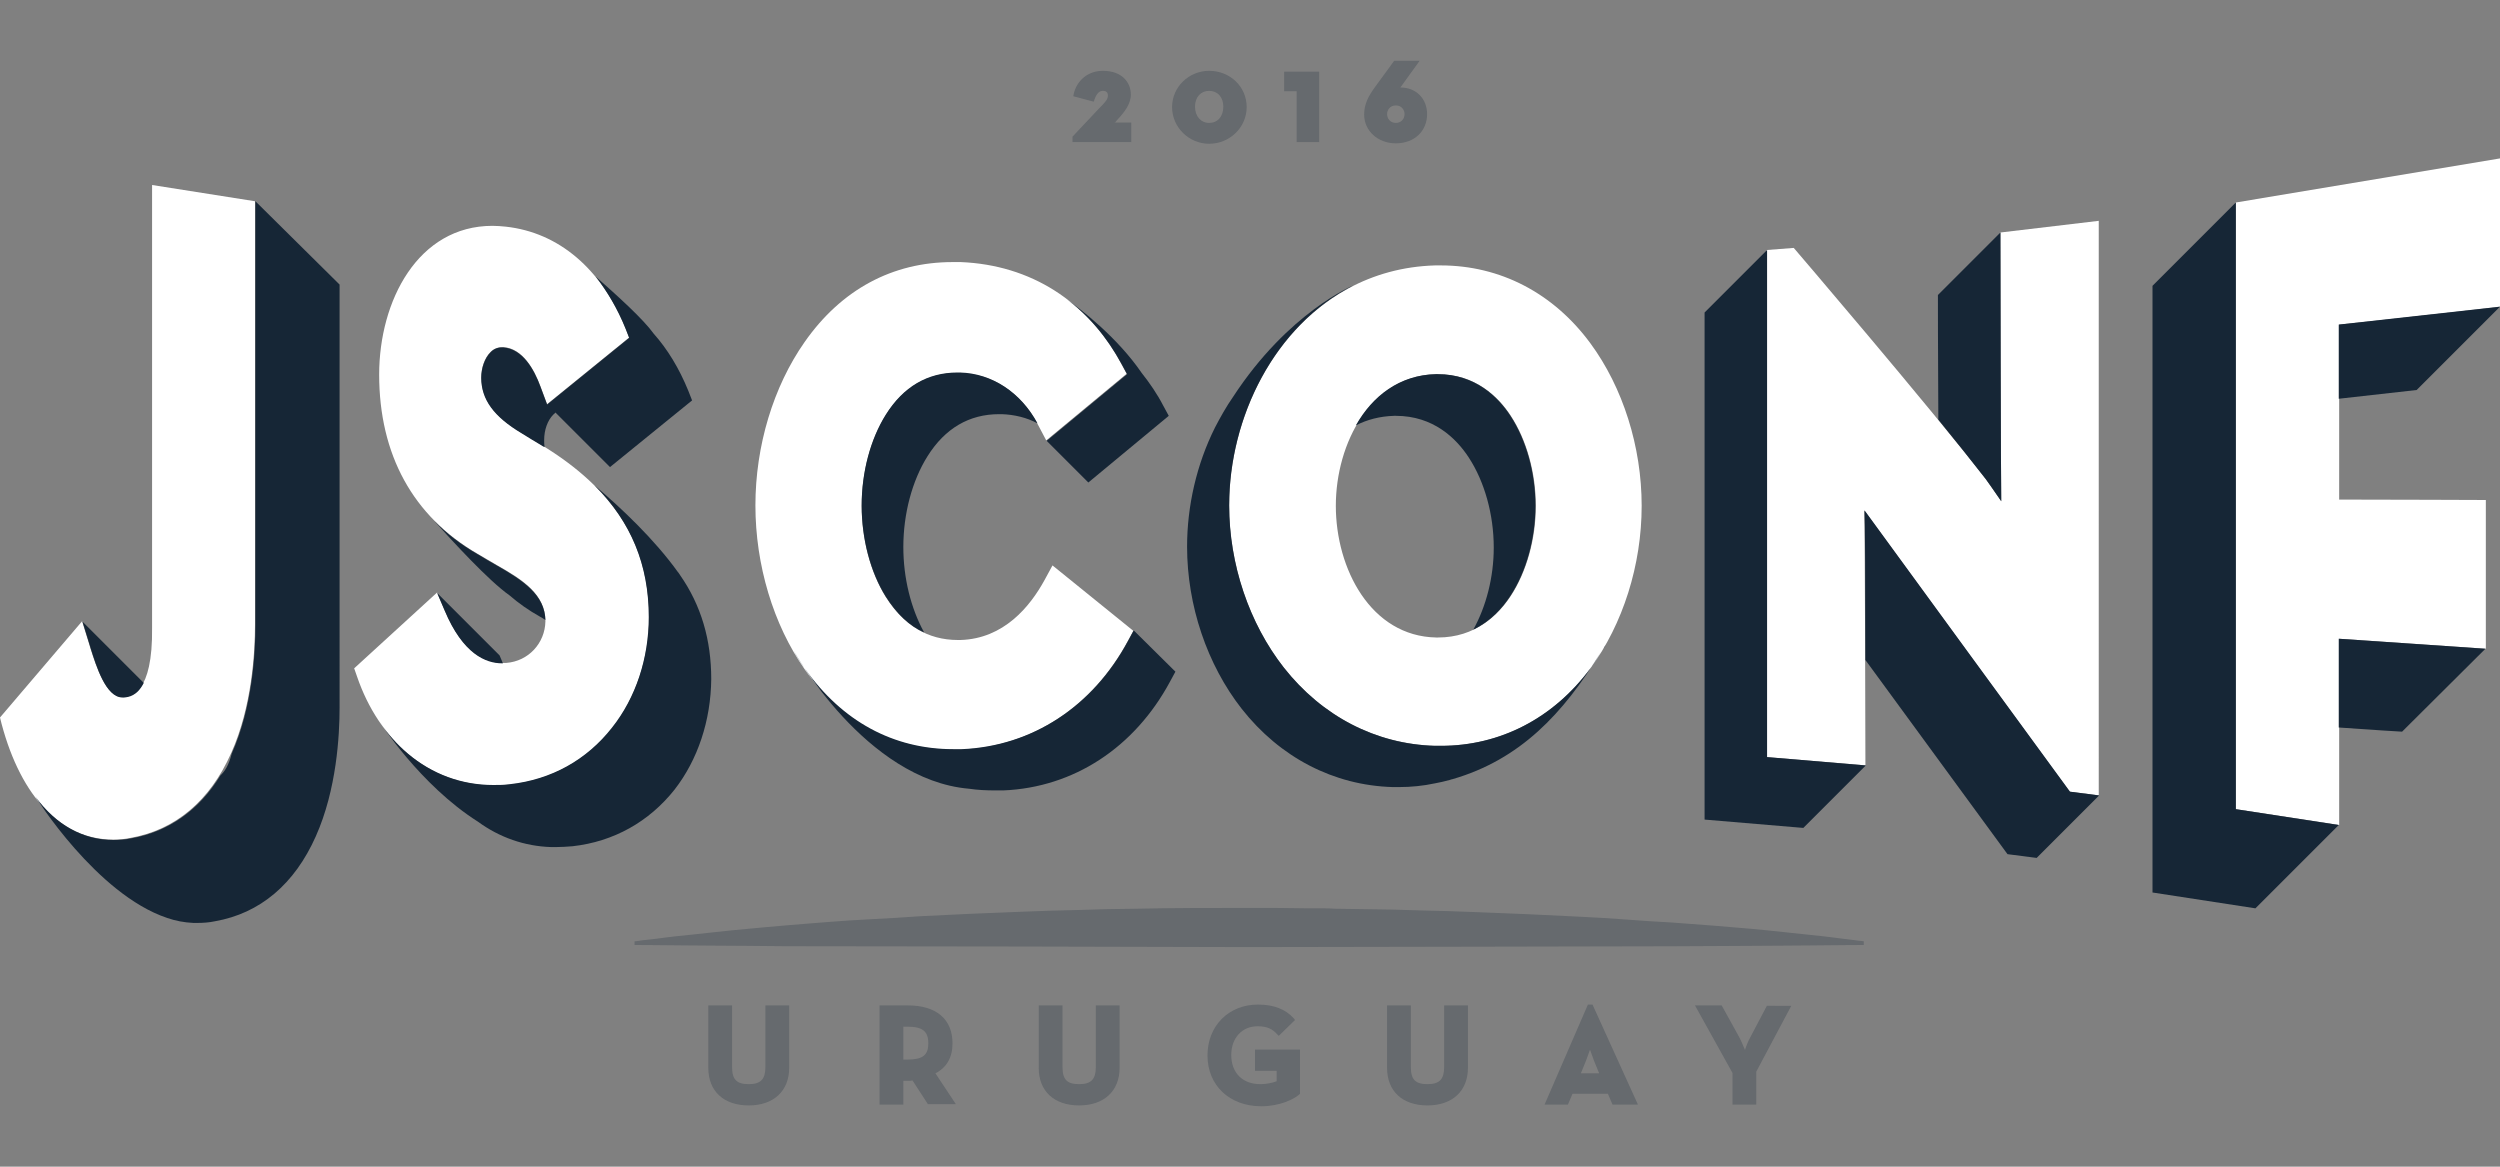 <?xml version="1.0" encoding="utf-8"?>
<!-- Generator: Adobe Illustrator 18.0.0, SVG Export Plug-In . SVG Version: 6.00 Build 0)  -->
<!DOCTYPE svg PUBLIC "-//W3C//DTD SVG 1.1//EN" "http://www.w3.org/Graphics/SVG/1.1/DTD/svg11.dtd">
<svg version="1.1" id="Layer_1" xmlns="http://www.w3.org/2000/svg" xmlns:xlink="http://www.w3.org/1999/xlink" x="0px" y="0px"
	 viewBox="0 0 600 280" enable-background="new 0 0 600 280" xml:space="preserve">
<rect x="0" y="0" width="600" height="280" fill="#808080" stroke="none"/>
<g>
	<g>
		<g>
			<path fill="#FFFFFF" d="M36.5,44.4l0,106.2c0.2,16-5.1,16.5-6.8,16.7c-0.1,0-0.3,0-0.4,0c-3.9,0-6.3-7.6-7.6-11.7
				c-0.1-0.3-0.2-0.7-0.3-1l-1.7-5.5L0,172.2l0.4,1.6c4.7,17.6,14.4,27.7,26.7,27.7c1.4,0,2.8-0.1,4.2-0.4
				c10.8-1.9,19.1-8.9,24.2-20.4c5-11.2,5.7-24.2,5.7-30.9V48.3L36.5,44.4z"/>
			<path fill="#FFFFFF" d="M129.8,106.7c-1.8-1.1-2.7-1.7-4.6-2.8l0,0c-6.7-4-9.6-8.1-9.7-13.3c0-2.4,0.8-4.7,2.2-6.1
				c0.9-0.9,1.9-1.2,3.1-1.2c4.6,0.3,7.4,5.3,8.9,9.4l1.6,4.3l19.7-16l-0.9-2.3c-5.8-14.2-16-22.9-28.7-24.3
				c-1.1-0.1-2.1-0.2-3.2-0.2c-17.9,0-27.2,18-27.2,35.7c0,19.2,8.1,34,23.6,43c1.8,1.1,2.8,1.6,4.6,2.7c6.4,3.6,11.7,7.1,11.7,13.5
				c-0.1,5.3-4.1,9.6-9.4,10c-0.3,0-0.6,0-0.9,0c-3.9,0-9.5-2.2-13.9-12.7l-1.8-4.2L85,160.4l0.7,2c2.6,7.6,6.8,13.9,12.2,18.5
				c5.9,5,13,7.6,20.6,7.6c1.3,0,2.7-0.1,4-0.2c9.9-1.1,18.4-5.9,24.5-13.6c5.6-7.2,8.7-16.6,8.8-26.5
				C155.7,130.6,147.5,117.4,129.8,106.7z"/>
			<path fill="#FFFFFF" d="M252.6,135.7l-1.9,3.5c-3.5,6.4-9.8,14.1-20.2,14.4c-0.2,0-0.4,0-0.6,0c-7.2,0-13-3.5-17.3-10.3
				c-3.7-5.9-5.8-13.9-5.8-21.9c0-8,2.1-15.9,5.8-21.8c4.2-6.7,10-10.1,17.2-10.1c0.2,0,0.4,0,0.6,0c7.9,0.2,14.9,4.9,18.8,12.6
				l1.9,3.6l19.3-16l-1.3-2.4c-8.1-15-21.7-23.7-38.5-24.4c-0.7,0-1.3,0-2,0c-14.4,0-26.7,6.6-35.5,19.2
				c-7.5,10.7-11.8,24.9-11.8,39.2c0,14.3,4.3,28.6,11.8,39.3c8.8,12.6,21.1,19.3,35.6,19.3c0.7,0,1.3,0,2,0
				c16.9-0.7,31.5-10.3,40-26.1l1.3-2.4L252.6,135.7z"/>
			<path fill="#FFFFFF" d="M345.8,63.7c-0.4,0-0.9,0-1.4,0c-30.9,0.9-49.4,30-49.4,57.6c0,14.1,4.8,28.3,13.1,38.9
				c9.2,11.7,22.1,18.4,36.3,18.8c0.5,0,0.9,0,1.4,0c14.3,0,27-6.6,35.9-18.6c7.8-10.6,12.3-24.8,12.3-39s-4.5-28.4-12.3-39
				C372.8,70.3,360,63.7,345.8,63.7z M368.6,121.4c0,7.9-2.2,15.8-6,21.6c-3,4.6-8.5,10-17.5,10c-0.1,0-0.3,0-0.4,0
				c-15.7-0.3-24.1-16.5-24.1-31.6c0-15.1,8.5-31.3,24.1-31.6c0.1,0,0.3,0,0.4,0c9,0,14.5,5.4,17.5,10
				C366.4,105.6,368.6,113.5,368.6,121.4z"/>
			<path fill="#FFFFFF" d="M480.1,55.8c0,0,0.1,61.5,0.2,64.5c-1.2-1.8-3.7-5.3-3.7-5.3c-13.9-17.9-46.1-55.5-46.1-55.5l-6.5,0.5
				v121.7l23.7,2c0,0-0.1-58.5-0.3-61.2c1.2,1.7,49.3,67.5,49.3,67.5l7,0.9V53L480.1,55.8z"/>
			<path fill="#FFFFFF" d="M536.6,48.6v145.6l24.8,3.8v-44.7c10.6,0.7,35.2,2.4,35.2,2.4V120c0,0-24.5-0.1-35.2-0.1v-42
				c11.9-1.2,38.7-4.3,38.7-4.3V38L536.6,48.6z"/>
		</g>
		<g>
			<g>
				<path fill="#162636" d="M61.3,48.3v101.7c0,6.7-0.7,19.7-5.7,30.9c0,0,0,0,0,0c-0.7,2.8-1.7,4.3-2.7,5.2
					c-5.1,8.3-12.4,13.5-21.4,15.1c-1.4,0.3-2.9,0.4-4.2,0.4c-7.4,0-13.8-3.6-18.8-10.4l0,0c0,0,14.6,23.4,31.6,29.1
					c2,0.7,4.1,1.1,6.3,1.2c0.3,0,0.6,0,1,0c1.4,0,2.8-0.1,4.2-0.4c10.8-1.9,19.1-8.9,24.2-20.4c5-11.2,5.7-24.2,5.7-30.9V68.3
					L61.3,48.3z"/>
				<path fill="#162636" d="M21.8,155.7c1.3,4.1,3.6,11.7,7.6,11.7c0.1,0,0.3,0,0.4,0c1-0.1,3.1-0.3,4.7-3.5l-14.7-14.7l1.7,5.5
					C21.6,155,21.7,155.3,21.8,155.7z"/>
			</g>
			<g>
				<polygon fill="#162636" points="100.9,121.4 100.9,121.4 100.9,121.4 				"/>
				<path fill="#162636" d="M150.1,78.8l0.9,2.3l-19.7,16l-1.6-4.3c-1.5-4.1-4.3-9.1-8.9-9.4c-1.2-0.1-2.3,0.3-3.1,1.2
					c-1.3,1.3-2.2,3.7-2.2,6.1c0,5.2,3,9.3,9.7,13.3l0,0c1.8,1.1,2.7,1.7,4.6,2.8c0.3,0.2,0.6,0.4,0.9,0.5c0,0,0,0,0,0
					c-0.1-0.5-0.1-1.1-0.1-1.7c0-2.4,0.8-4.7,2.2-6.1c0.2-0.2,0.4-0.3,0.5-0.5l13.1,13.1l19.7-16l-0.9-2.3c-2.2-5.4-5-10-8.3-13.7
					l0,0c-2.5-3.5-8.6-9-13.9-13.7C145.7,69.9,148.2,74.1,150.1,78.8z"/>
				<path fill="#162636" d="M120.5,159.2c0.1,0,0.1,0,0.2,0l-0.8-1.9l-15-15l1.8,4.2C111.1,157,116.6,159.2,120.5,159.2z"/>
				<path fill="#162636" d="M119.2,135.7c-1.9-1.1-2.8-1.6-4.6-2.7c-4-2.3-7.5-5-10.5-8.1c4.6,5.1,13.1,14.4,18.2,18c0,0,0,0,0,0
					c2.2,1.9,4.6,3.6,7.3,5.1c0.5,0.3,0.9,0.5,1.3,0.8C130.7,142.7,125.5,139.3,119.2,135.7z"/>
				<path fill="#162636" d="M163.2,138C163.2,138,163.2,138,163.2,138c-0.1-0.2-0.3-0.4-0.4-0.6c0,0-0.1-0.1-0.1-0.1
					c-5.6-7.8-13.5-15.3-20-20.8c8.8,8.8,13,19.1,13,31.6c0,9.9-3.1,19.3-8.8,26.5c-6.1,7.8-14.6,12.5-24.5,13.6
					c-1.3,0.2-2.7,0.2-4,0.2c-7.6,0-14.7-2.6-20.6-7.6c-2.5-2.1-4.8-4.7-6.7-7.6c0,0,9.7,15.2,23.6,24c5.2,3.8,11.2,5.9,17.6,6.1
					c0.4,0,0.7,0,1.1,0c1.3,0,2.7-0.1,4-0.2c9.9-1.1,18.4-5.9,24.5-13.6c5.6-7.2,8.7-16.6,8.8-26.5
					C170.7,153.6,168.3,145.3,163.2,138z"/>
			</g>
			<g>
				<path fill="#162636" d="M269.2,87.4l1.3,2.4l-19.3,16l10,10l19.3-16l-1.3-2.4c-1.5-2.9-3.3-5.5-5.2-7.9c0,0,0,0,0,0
					c-5.9-8.6-14.6-15.3-18.3-17.9C261.1,75.5,265.7,80.9,269.2,87.4z"/>
				<path fill="#162636" d="M221.8,151.8c-3.2-5.8-5-13.1-5-20.5c0-8,2.1-15.9,5.8-21.8c4.2-6.7,10-10.1,17.2-10.1
					c0.2,0,0.4,0,0.6,0c3,0.1,6,0.8,8.6,2.2c-4-7.4-10.9-12-18.6-12.2c-0.2,0-0.4,0-0.6,0c-7.2,0-13,3.4-17.2,10.1
					c-3.7,5.9-5.8,13.8-5.8,21.8c0,8,2.1,16,5.8,21.9C215.2,147.3,218.2,150.2,221.8,151.8z"/>
				<path fill="#162636" d="M272.1,151.3l-1.3,2.4c-8.5,15.9-23.1,25.4-40,26.1c-0.7,0-1.4,0-2,0c-14.4,0-26.7-6.7-35.6-19.3
					c-1-1.4-1.9-2.8-2.7-4.3l0,0c0,0,17.2,31,42.1,33.1c0,0,0,0,0,0c2,0.3,4.1,0.4,6.2,0.4c0.7,0,1.3,0,2,0
					c16.9-0.7,31.5-10.3,40-26.1l1.3-2.4L272.1,151.3z"/>
				<path fill="#162636" d="M253.9,70.3C253.9,70.3,253.9,70.3,253.9,70.3L253.9,70.3C253.9,70.3,253.9,70.3,253.9,70.3z"/>
			</g>
			<g>
				<path fill="#162636" d="M381.7,160.4c-8.9,12-21.7,18.6-35.9,18.6c-0.5,0-0.9,0-1.4,0c-14.2-0.4-27.1-7.1-36.3-18.8
					c-8.3-10.6-13.1-24.8-13.1-38.9c0-21.2,10.9-43.2,29.8-52.8l0,0c0,0-15.6,6.4-28.9,26.8c-1.6,2.3-3,4.8-4.3,7.3c0,0,0,0,0,0l0,0
					c-4.4,8.8-6.7,18.8-6.7,28.6c0,14.1,4.8,28.3,13.1,38.9c9.2,11.7,22.1,18.4,36.3,18.8c0.5,0,0.9,0,1.4,0c3,0,5.9-0.3,8.7-0.9
					c0,0,0,0,0,0c0,0,0,0,0,0c1.2-0.2,2.3-0.5,3.5-0.8c0.1,0,0.2-0.1,0.3-0.1c0.1,0,0.2-0.1,0.4-0.1c16.2-4.7,26.6-15.7,35.6-30.5
					C383.4,157.9,382.6,159.2,381.7,160.4z"/>
				<path fill="#162636" d="M362.5,143c3.8-5.8,6-13.7,6-21.6c0-7.9-2.2-15.8-6-21.6c-3-4.6-8.5-10-17.5-10c-0.1,0-0.3,0-0.4,0
					c-8.7,0.2-15.2,5.2-19.2,12.3c2.7-1.4,5.8-2.2,9.2-2.3c0.1,0,0.3,0,0.4,0c9,0,14.5,5.4,17.5,10c3.8,5.8,6,13.7,6,21.6
					c0,7.1-1.8,14.1-4.9,19.7C357.8,149.1,360.6,145.9,362.5,143z"/>
				<path fill="#162636" d="M384.9,155.6c0.2-0.3,0.3-0.5,0.5-0.8c0,0,0,0,0,0C385.2,155.1,385,155.3,384.9,155.6z"/>
			</g>
			<g>
				<path fill="#162636" d="M476.6,115c0,0,2.5,3.5,3.7,5.3c-0.1-3-0.2-64.5-0.2-64.5l-15,15c0,0,0,14.6,0.1,29.9
					C469.5,106,473.5,111,476.6,115z"/>
				<polygon fill="#162636" points="424.1,60 409.1,75 409.1,196.7 432.8,198.7 447.8,183.7 424.1,181.7 				"/>
				<path fill="#162636" d="M447.5,122.5c0.1,1.5,0.2,19.7,0.2,35.9c14.5,19.8,34.1,46.6,34.1,46.6l7,0.9l15-15l-7-0.9
					C496.8,190,448.7,124.2,447.5,122.5z"/>
			</g>
			<g>
				<path fill="#162636" d="M596.5,155.7c0,0-24.6-1.7-35.2-2.4v21.3c8.2,0.6,15.2,1,15.2,1L596.5,155.7L596.5,155.7L596.5,155.7z"
					/>
				<path fill="#162636" d="M561.3,77.9v17.8c9.8-1.1,18.7-2.1,18.7-2.1l20-20C600,73.6,573.2,76.6,561.3,77.9z"/>
				<polygon fill="#162636" points="536.6,48.6 516.6,68.6 516.6,214.2 541.3,218 561.3,198 536.6,194.2 				"/>
			</g>
		</g>
	</g>
	<g opacity="0.25">
		<g>
			<path fill="#162636" d="M267.7,29.3l0.4-0.5c1.7-1.8,3.3-3.8,3.3-6.1c0-2.9-2.1-5.7-6.7-5.7c-3.5,0-6.2,2.2-7,5.5l-0.1,0.6
				l4.9,1.3l0.2-0.6c0.7-2,1.7-2,2-2c0.8,0,1.2,0.4,1.2,1.1c0,0.9-0.5,1.5-2.1,3.1l-6.4,6.8v1.3h14.1v-4.7h-4.1
				C267.6,29.4,267.6,29.3,267.7,29.3z"/>
			<path fill="#162636" d="M290.2,17c-4.9,0-8.9,3.9-8.9,8.7c0,4.8,4,8.8,8.9,8.8c4.9,0,9-3.9,9-8.8C299.2,20.8,295.2,17,290.2,17z
				 M290.2,29.5c-2,0-3.4-1.6-3.4-3.9c0-2.3,1.4-3.8,3.4-3.8c2,0,3.4,1.5,3.4,3.8C293.6,28,292.2,29.5,290.2,29.5z"/>
			<polygon fill="#162636" points="308.2,21.9 311.2,21.9 311.2,34.1 316.6,34.1 316.6,17.2 308.2,17.2 			"/>
			<path fill="#162636" d="M336.1,21C336.1,21,336.1,21,336.1,21c0-0.1,0.1-0.2,0.2-0.3l4.4-6.1h-6.1l-4.6,6.3
				c-1.6,2.2-2.6,4.1-2.6,6.6c0,3.9,3.3,6.9,7.6,6.9c4.4,0,7.5-2.9,7.5-7C342.5,23.7,339.9,21,336.1,21z M337.1,27.4
				c0,1-0.7,2.1-2.1,2.1s-2.1-1.1-2.1-2.1c0-1,0.7-2.1,2.1-2.1S337.1,26.4,337.1,27.4z"/>
		</g>
		<path fill="#162636" d="M152.5,225.9c0,0,0.3,0,0.8-0.1c0.6-0.1,1.4-0.2,2.5-0.3c1.1-0.1,2.4-0.3,4-0.5c0.8-0.1,1.6-0.2,2.5-0.3
			c0.9-0.1,1.9-0.2,2.9-0.3c4-0.4,8.9-1,14.5-1.5c2.8-0.3,5.8-0.5,8.9-0.8c3.2-0.3,6.5-0.5,9.9-0.8c3.5-0.3,7.1-0.5,10.8-0.7
			c3.7-0.2,7.6-0.4,11.5-0.7c7.9-0.4,16.3-0.8,24.9-1.1c4.3-0.2,8.7-0.3,13.2-0.4c2.2-0.1,4.5-0.1,6.7-0.2c2.2,0,4.5-0.1,6.8-0.1
			c9.1-0.2,18.3-0.2,27.5-0.2c4.6,0,9.2,0,13.8,0.1c1.1,0,2.3,0,3.4,0c1.1,0,2.3,0,3.4,0.1c2.3,0,4.6,0.1,6.8,0.1
			c2.3,0,4.5,0.1,6.8,0.1c2.2,0.1,4.5,0.1,6.7,0.2c4.4,0.1,8.8,0.2,13.2,0.4c8.6,0.3,17,0.7,24.9,1.1c4,0.2,7.8,0.4,11.5,0.7
			c3.7,0.3,7.3,0.5,10.8,0.7c6.9,0.5,13.3,1,18.9,1.5c5.6,0.5,10.5,1.1,14.5,1.5c1,0.1,2,0.2,2.9,0.3c0.9,0.1,1.7,0.2,2.5,0.3
			c1.6,0.2,2.9,0.4,4,0.5c1.1,0.1,1.9,0.3,2.5,0.3c0.6,0.1,0.8,0.1,0.8,0.1v0.9c0,0-4.6,0-12.7,0.1c-4,0-8.9,0.1-14.5,0.1
			c-5.6,0-12,0.1-18.9,0.1c-27.7,0.1-64.5,0.1-101.4,0.2c-36.9-0.1-73.8-0.2-101.4-0.2c-6.9,0-13.3,0-18.9-0.1
			c-5.6,0-10.5-0.1-14.5-0.1c-8.1-0.1-12.7-0.1-12.7-0.1V225.9z"/>
		<g>
			<path fill="#162636" d="M183.7,256.1c0,2.9-1.1,4.1-4,4.1c-2.9,0-4-1.1-4-4.1v-14.8H170v15c0,5.6,3.7,9,9.7,9c6,0,9.7-3.5,9.7-9
				v-15h-5.7V256.1z"/>
			<path fill="#162636" d="M228.6,250.4c0-5.8-3.9-9.1-10.7-9.1h-6.8v23.8h5.7v-5.7h1.1c0.4,0,0.7,0,1.1-0.1l3.7,5.7h6.7l-4.9-7.4
				C227.2,256.2,228.6,253.8,228.6,250.4z M216.8,246.4h1c3.6,0,5,1.1,5,4c0,2.8-1.3,3.9-5,3.9h-1V246.4z"/>
			<path fill="#162636" d="M263,256.1c0,2.9-1.1,4.1-4,4.1c-2.9,0-4-1.1-4-4.1v-14.8h-5.7v15c0,5.6,3.7,9,9.7,9c6,0,9.7-3.5,9.7-9
				v-15H263V256.1z"/>
			<path fill="#162636" d="M300.9,257h5.5v2.5c-1,0.4-2.5,0.7-3.9,0.7c-4.3,0-7-2.7-7-7c0-4.1,2.6-6.9,6.3-6.9
				c2.4,0,3.6,0.7,4.7,1.9l0.4,0.4l3.9-3.8l-0.3-0.4c-2-2.2-4.8-3.3-8.6-3.3c-7,0-12.1,5.1-12.1,12.2c0,7.2,5.3,12.2,12.9,12.2
				c4.5,0,7.8-1.7,9.1-2.8l0.2-0.2v-10.6h-10.8V257z"/>
			<path fill="#162636" d="M346.6,256.1c0,2.9-1.1,4.1-4,4.1c-2.9,0-4-1.1-4-4.1v-14.8h-5.7v15c0,5.6,3.7,9,9.7,9c6,0,9.7-3.5,9.7-9
				v-15h-5.7V256.1z"/>
			<path fill="#162636" d="M381.1,241.1l-10.4,24h5.6l1.1-2.6h8.5l1.1,2.6h6.1l-10.9-24H381.1z M383.8,257.6h-4.4l1.3-3.2
				c0.3-0.8,0.6-1.7,0.9-2.5c0.3,0.8,0.6,1.7,0.9,2.5L383.8,257.6z"/>
			<path fill="#162636" d="M424.1,241.3l-4,7.6c-0.5,0.9-1,2.1-1.3,3.1c-0.4-0.9-0.9-2.2-1.4-3.1l-4.2-7.6h-6.4l9,16.2v7.6h5.7v-7.9
				l8.4-15.8H424.1z"/>
		</g>
	</g>
</g>
</svg>
